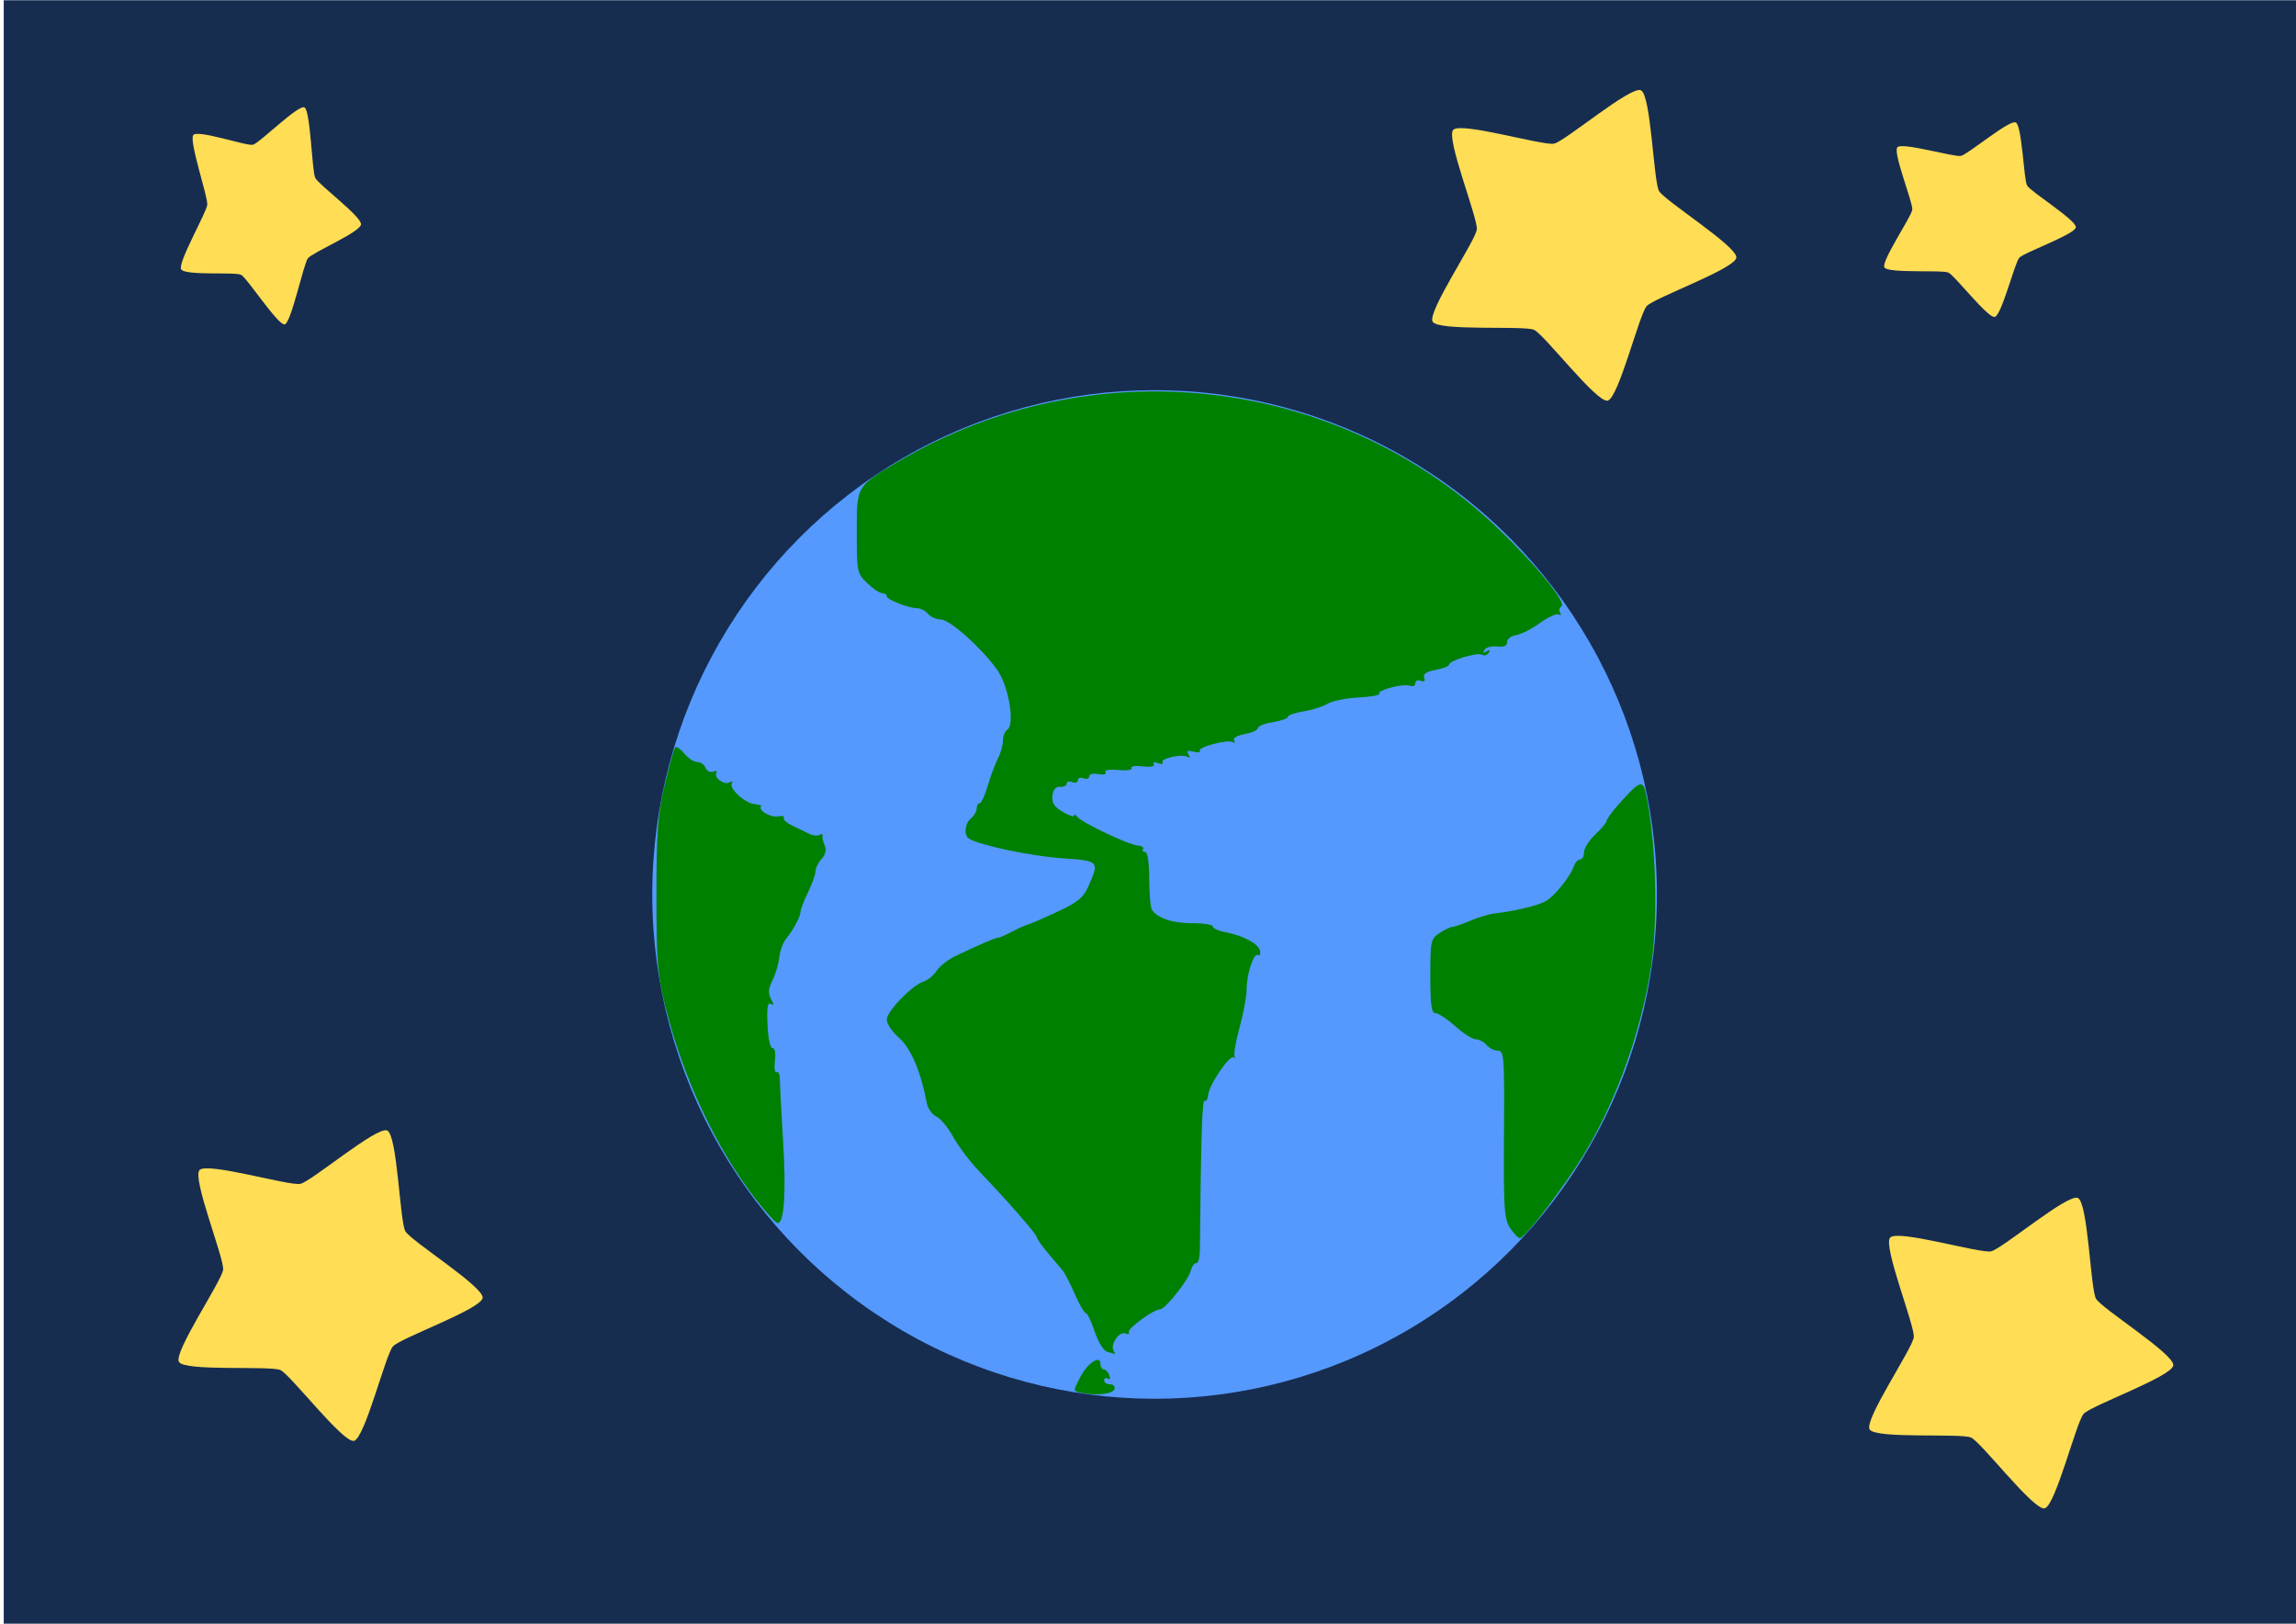 <?xml version="1.0" encoding="UTF-8" standalone="no"?>
<!-- Created with Inkscape (http://www.inkscape.org/) -->

<svg
   xmlns:dc="http://purl.org/dc/elements/1.1/"
   xmlns:cc="http://creativecommons.org/ns#"
   xmlns:rdf="http://www.w3.org/1999/02/22-rdf-syntax-ns#"
   xmlns:svg="http://www.w3.org/2000/svg"
   xmlns="http://www.w3.org/2000/svg"
   xmlns:sodipodi="http://sodipodi.sourceforge.net/DTD/sodipodi-0.dtd"
   xmlns:inkscape="http://www.inkscape.org/namespaces/inkscape"
   width="297mm"
   height="210mm"
   viewBox="0 0 297 210"
   version="1.1"
   id="svg8"
   inkscape:version="0.92.2 (5c3e80d, 2017-08-06)"
   sodipodi:docname="tierra.svg">
  <defs
     id="defs2">
    <inkscape:path-effect
       effect="spiro"
       id="path-effect974"
       is_visible="true" />
    <inkscape:path-effect
       effect="spiro"
       id="path-effect970"
       is_visible="true" />
    <inkscape:path-effect
       effect="spiro"
       id="path-effect962"
       is_visible="true" />
    <inkscape:path-effect
       effect="spiro"
       id="path-effect958"
       is_visible="true" />
    <inkscape:path-effect
       effect="spiro"
       id="path-effect908"
       is_visible="true" />
    <inkscape:path-effect
       effect="spiro"
       id="path-effect904"
       is_visible="true" />
    <inkscape:path-effect
       effect="spiro"
       id="path-effect868"
       is_visible="true" />
    <inkscape:path-effect
       effect="spiro"
       id="path-effect1010"
       is_visible="true" />
    <inkscape:path-effect
       effect="spiro"
       id="path-effect1006"
       is_visible="true" />
    <inkscape:path-effect
       effect="spiro"
       id="path-effect874"
       is_visible="true" />
    <inkscape:path-effect
       effect="spiro"
       id="path-effect862"
       is_visible="true" />
    <inkscape:path-effect
       effect="spiro"
       id="path-effect858"
       is_visible="true" />
    <inkscape:path-effect
       effect="spiro"
       id="path-effect854"
       is_visible="true" />
    <inkscape:path-effect
       effect="spiro"
       id="path-effect850"
       is_visible="true" />
    <inkscape:path-effect
       effect="spiro"
       id="path-effect846"
       is_visible="true" />
    <inkscape:path-effect
       effect="spiro"
       id="path-effect840"
       is_visible="true" />
  </defs>
  <sodipodi:namedview
     id="base"
     pagecolor="#ffffff"
     bordercolor="#666666"
     borderopacity="1.0"
     inkscape:pageopacity="0.0"
     inkscape:pageshadow="2"
     inkscape:zoom="0.54563172"
     inkscape:cx="604.5459"
     inkscape:cy="489.56591"
     inkscape:document-units="mm"
     inkscape:current-layer="layer1"
     showgrid="false"
     inkscape:window-width="1366"
     inkscape:window-height="705"
     inkscape:window-x="-8"
     inkscape:window-y="-8"
     inkscape:window-maximized="1"
     showguides="false" />
  <g
     inkscape:label="Capa 1"
     inkscape:groupmode="layer"
     id="layer1"
     transform="translate(0,-87)">
    <rect
       style="opacity:1;fill:#162d50;fill-opacity:1;fill-rule:nonzero;stroke:none;stroke-width:0.265;stroke-linecap:butt;stroke-linejoin:miter;stroke-miterlimit:4;stroke-dasharray:none;stroke-dashoffset:0;stroke-opacity:1;paint-order:stroke fill markers"
       id="rect1006"
       width="296.766"
       height="212.391"
       x="0.485"
       y="87.033" />
    <ellipse
       style="opacity:1;fill:#5599ff;fill-opacity:1;fill-rule:nonzero;stroke:none;stroke-width:3.1;stroke-linecap:butt;stroke-linejoin:round;stroke-miterlimit:4;stroke-dasharray:none;stroke-dashoffset:0;stroke-opacity:1;paint-order:stroke fill markers"
       id="path938"
       cx="149.353"
       cy="202.685"
       rx="64.978"
       ry="65.221" />
    <path
       style="opacity:1;fill:#008000;fill-opacity:1;fill-rule:nonzero;stroke:none;stroke-width:0.265;stroke-linecap:butt;stroke-linejoin:miter;stroke-miterlimit:4;stroke-dasharray:none;stroke-dashoffset:0;stroke-opacity:1;paint-order:stroke fill markers"
       d="m 143.224,261.836 c -0.468,-0.123 -1.161,-1.245 -1.615,-2.611 -0.437,-1.317 -0.955,-2.395 -1.15,-2.395 -0.195,0 -0.838,-1.107 -1.429,-2.459 -0.591,-1.352 -1.288,-2.716 -1.551,-3.031 -0.262,-0.314 -1.126,-1.335 -1.919,-2.269 -0.793,-0.933 -1.445,-1.863 -1.45,-2.065 -0.008,-0.372 -3.702,-4.595 -7.526,-8.603 -1.145,-1.2 -2.621,-3.164 -3.28,-4.364 -0.659,-1.2 -1.644,-2.39 -2.19,-2.643 -0.546,-0.254 -1.097,-1.017 -1.224,-1.697 -0.76,-4.055 -2.065,-7.138 -3.577,-8.45 -0.884,-0.767 -1.607,-1.838 -1.607,-2.378 0,-1.078 3.275,-4.455 4.785,-4.934 0.521,-0.165 1.269,-0.783 1.661,-1.373 0.393,-0.59 1.449,-1.43 2.347,-1.868 2.688,-1.311 5.503,-2.522 5.638,-2.426 0.07,0.05 0.833,-0.284 1.697,-0.742 0.864,-0.458 1.789,-0.875 2.056,-0.928 0.267,-0.053 1.976,-0.791 3.799,-1.641 2.721,-1.268 3.455,-1.864 4.1,-3.325 1.448,-3.278 1.417,-3.31 -3.483,-3.64 -3.869,-0.26 -10.59,-1.674 -11.947,-2.513 -0.711,-0.44 -0.562,-1.977 0.258,-2.658 0.4,-0.332 0.727,-0.904 0.727,-1.272 0,-0.367 0.171,-0.668 0.379,-0.668 0.208,0 0.684,-1.032 1.056,-2.293 0.372,-1.261 0.964,-2.843 1.315,-3.516 0.351,-0.672 0.639,-1.701 0.641,-2.285 0.002,-0.584 0.249,-1.214 0.549,-1.4 1.046,-0.647 0.178,-5.768 -1.325,-7.81 -2.179,-2.961 -6.111,-6.457 -7.262,-6.457 -0.579,0 -1.325,-0.327 -1.657,-0.727 -0.332,-0.4 -0.943,-0.727 -1.358,-0.727 -1.134,0 -3.976,-1.109 -3.976,-1.552 0,-0.213 -0.261,-0.388 -0.58,-0.388 -0.319,0 -1.192,-0.586 -1.94,-1.303 -1.326,-1.27 -1.36,-1.435 -1.36,-6.546 0,-6.09 -0.091,-5.933 5.278,-9.123 24.936,-14.814 56.729,-11.337 77.555,8.482 4.928,4.689 9.056,9.739 8.329,10.188 -0.275,0.17 -0.353,0.545 -0.174,0.835 0.18,0.291 0.102,0.389 -0.174,0.218 -0.275,-0.17 -1.371,0.323 -2.438,1.096 -1.066,0.772 -2.457,1.477 -3.091,1.567 -0.634,0.09 -1.154,0.49 -1.155,0.89 -0.001,0.501 -0.403,0.681 -1.287,0.578 -0.707,-0.082 -1.448,0.115 -1.649,0.439 -0.247,0.4 -0.16,0.463 0.271,0.196 0.423,-0.262 0.518,-0.203 0.284,0.175 -0.193,0.312 -0.577,0.428 -0.854,0.257 -0.578,-0.357 -4.279,0.757 -4.279,1.289 0,0.194 -0.782,0.5 -1.738,0.679 -1.207,0.226 -1.659,0.532 -1.479,0.999 0.169,0.44 0.015,0.58 -0.444,0.403 -0.386,-0.148 -0.703,-0.005 -0.703,0.319 0,0.324 -0.311,0.469 -0.691,0.323 -0.846,-0.325 -4.264,0.566 -3.976,1.036 0.114,0.186 -1.11,0.406 -2.72,0.49 -1.61,0.084 -3.389,0.445 -3.953,0.802 -0.564,0.357 -1.953,0.798 -3.086,0.981 -1.133,0.182 -2.061,0.503 -2.061,0.712 0,0.209 -0.873,0.52 -1.94,0.69 -1.067,0.171 -1.94,0.516 -1.94,0.767 0,0.251 -0.762,0.6 -1.693,0.775 -0.997,0.187 -1.564,0.526 -1.38,0.824 0.172,0.279 0.103,0.377 -0.155,0.218 -0.635,-0.392 -4.578,0.641 -4.281,1.121 0.13,0.21 -0.234,0.259 -0.81,0.109 -0.779,-0.204 -0.946,-0.111 -0.653,0.363 0.247,0.399 0.203,0.519 -0.117,0.321 -0.704,-0.435 -3.564,0.185 -3.244,0.704 0.143,0.231 -0.115,0.277 -0.572,0.101 -0.481,-0.185 -0.711,-0.123 -0.544,0.147 0.172,0.278 -0.411,0.384 -1.441,0.264 -0.951,-0.111 -1.609,-0.007 -1.462,0.231 0.147,0.238 -0.615,0.349 -1.695,0.246 -1.193,-0.114 -1.848,-0.002 -1.671,0.285 0.172,0.278 -0.202,0.378 -0.906,0.243 -0.678,-0.13 -1.198,-7.9e-4 -1.198,0.297 0,0.289 -0.327,0.401 -0.727,0.247 -0.4,-0.154 -0.727,-0.044 -0.727,0.242 0,0.287 -0.327,0.396 -0.727,0.242 -0.4,-0.154 -0.727,-0.062 -0.727,0.204 0,0.266 -0.382,0.453 -0.849,0.416 -0.568,-0.045 -0.896,0.335 -0.991,1.149 -0.108,0.921 0.216,1.428 1.334,2.088 0.812,0.479 1.479,0.696 1.483,0.481 0.004,-0.215 0.168,-0.157 0.364,0.129 0.487,0.711 6.624,3.641 7.814,3.73 0.529,0.04 0.854,0.245 0.724,0.457 -0.131,0.211 -0.006,0.384 0.276,0.384 0.314,0 0.516,1.369 0.521,3.516 0.004,1.934 0.168,3.734 0.364,4.001 0.798,1.086 2.67,1.697 5.199,1.697 1.47,0 2.674,0.194 2.674,0.431 0,0.237 0.755,0.572 1.677,0.746 2.296,0.431 4.298,1.533 4.431,2.439 0.061,0.414 -0.067,0.643 -0.285,0.509 -0.543,-0.336 -1.459,2.452 -1.459,4.44 0,0.897 -0.418,3.138 -0.928,4.98 -0.51,1.842 -0.783,3.53 -0.606,3.752 0.177,0.222 0.129,0.246 -0.107,0.055 -0.523,-0.425 -3.236,3.554 -3.337,4.895 -0.04,0.529 -0.245,0.856 -0.457,0.725 -0.32,-0.198 -0.47,4.554 -0.61,19.298 -0.009,0.978 -0.216,1.742 -0.459,1.697 -0.243,-0.045 -0.57,0.403 -0.727,0.995 -0.331,1.248 -3.313,4.985 -3.978,4.985 -0.838,0 -4.295,2.54 -4.033,2.963 0.143,0.231 -0.062,0.297 -0.456,0.146 -0.795,-0.305 -1.989,1.462 -1.511,2.235 0.161,0.261 0.226,0.45 0.144,0.419 -0.082,-0.031 -0.519,-0.154 -0.969,-0.272 z"
       id="path964"
       inkscape:connector-curvature="0" />
    <path
       style="opacity:1;fill:#008000;fill-opacity:1;fill-rule:nonzero;stroke:none;stroke-width:0.265;stroke-linecap:butt;stroke-linejoin:miter;stroke-miterlimit:4;stroke-dasharray:none;stroke-dashoffset:0;stroke-opacity:1;paint-order:stroke fill markers"
       d="m 140.043,267.167 c -1.299,-0.263 -1.275,-0.12 -0.327,-2.021 0.897,-1.798 2.63,-2.975 2.63,-1.786 0,0.409 0.195,0.744 0.433,0.744 0.238,0 0.563,0.339 0.722,0.753 0.166,0.432 0.084,0.626 -0.191,0.456 -0.264,-0.163 -0.479,-0.065 -0.479,0.217 0,0.282 0.345,0.514 0.768,0.514 0.422,0 0.678,0.273 0.569,0.606 -0.209,0.635 -2.267,0.893 -4.125,0.517 z"
       id="path966"
       inkscape:connector-curvature="0" />
    <path
       style="opacity:1;fill:#008000;fill-opacity:1;fill-rule:nonzero;stroke:none;stroke-width:0.265;stroke-linecap:butt;stroke-linejoin:miter;stroke-miterlimit:4;stroke-dasharray:none;stroke-dashoffset:0;stroke-opacity:1;paint-order:stroke fill markers"
       d="m 97.855,242.233 c -5.243,-6.739 -9.533,-15.873 -11.818,-25.165 -0.998,-4.056 -1.132,-5.766 -1.127,-14.305 0.005,-8.285 0.162,-10.363 1.076,-14.26 0.589,-2.509 1.2,-4.691 1.359,-4.849 0.159,-0.158 0.687,0.203 1.174,0.803 0.487,0.6 1.238,1.091 1.671,1.091 0.432,0 0.917,0.34 1.076,0.755 0.159,0.415 0.6,0.636 0.98,0.49 0.379,-0.146 0.572,-0.074 0.428,0.16 -0.387,0.626 1.043,1.647 1.72,1.228 0.338,-0.209 0.454,-0.154 0.279,0.13 -0.412,0.666 1.727,2.603 2.978,2.697 0.557,0.042 0.923,0.166 0.813,0.275 -0.47,0.47 1.197,1.485 2.14,1.303 0.569,-0.11 0.928,-0.025 0.796,0.187 -0.131,0.213 0.354,0.663 1.078,1.001 0.724,0.338 1.708,0.815 2.185,1.059 0.478,0.245 1.083,0.312 1.346,0.15 0.262,-0.162 0.437,-0.115 0.388,0.105 -0.049,0.22 0.081,0.79 0.289,1.266 0.245,0.561 0.101,1.173 -0.408,1.735 -0.432,0.478 -0.786,1.192 -0.786,1.588 0,0.396 -0.436,1.623 -0.97,2.727 -0.533,1.104 -0.97,2.239 -0.97,2.522 0,0.604 -0.923,2.324 -1.898,3.537 -0.377,0.469 -0.761,1.542 -0.853,2.384 -0.092,0.842 -0.488,2.172 -0.879,2.957 -0.535,1.072 -0.582,1.669 -0.189,2.402 0.387,0.724 0.378,0.887 -0.035,0.631 -0.403,-0.249 -0.517,0.507 -0.412,2.73 0.085,1.789 0.357,3.038 0.65,2.987 0.302,-0.052 0.424,0.607 0.303,1.642 -0.111,0.951 -0.01,1.611 0.225,1.466 0.235,-0.145 0.426,0.316 0.424,1.025 -0.001,0.709 0.183,4.275 0.41,7.924 0.41,6.602 0.147,10.579 -0.697,10.579 -0.244,0 -1.479,-1.332 -2.746,-2.96 z"
       id="path976"
       inkscape:connector-curvature="0" />
    <path
       style="opacity:1;fill:#008000;fill-opacity:1;fill-rule:nonzero;stroke:none;stroke-width:0.265;stroke-linecap:butt;stroke-linejoin:miter;stroke-miterlimit:4;stroke-dasharray:none;stroke-dashoffset:0;stroke-opacity:1;paint-order:stroke fill markers"
       d="m 195.334,245.813 c -0.764,-1.172 -0.852,-2.522 -0.786,-12.123 0.068,-10.06 0.014,-10.803 -0.789,-10.803 -0.474,0 -1.134,-0.327 -1.466,-0.727 -0.332,-0.4 -0.959,-0.732 -1.393,-0.739 -0.434,-0.006 -1.632,-0.77 -2.661,-1.697 -1.03,-0.927 -2.175,-1.686 -2.546,-1.686 -0.53,0 -0.674,-1.025 -0.674,-4.793 0,-4.56 0.058,-4.832 1.195,-5.576 0.657,-0.431 1.394,-0.783 1.638,-0.783 0.244,0 1.288,-0.359 2.32,-0.798 1.033,-0.439 2.423,-0.86 3.09,-0.935 2.53,-0.287 5.617,-1.02 6.648,-1.579 1.141,-0.619 3.195,-3.161 3.691,-4.568 0.164,-0.467 0.524,-0.849 0.799,-0.849 0.275,0 0.5,-0.418 0.5,-0.929 0,-0.511 0.655,-1.547 1.455,-2.302 0.8,-0.755 1.455,-1.539 1.455,-1.742 0,-0.203 0.6,-1.053 1.334,-1.888 2.904,-3.306 3.344,-3.511 3.744,-1.747 1.294,5.709 1.625,16.161 0.708,22.334 -1.217,8.194 -4.374,17.139 -8.492,24.061 -2.479,4.168 -7.813,11.188 -8.501,11.188 -0.225,0 -0.796,-0.594 -1.269,-1.319 z"
       id="path978"
       inkscape:connector-curvature="0" />
    <path
       sodipodi:type="star"
       style="opacity:1;fill:#ffdd55;fill-opacity:1;fill-rule:nonzero;stroke:none;stroke-width:0.385;stroke-linecap:butt;stroke-linejoin:miter;stroke-miterlimit:4;stroke-dasharray:none;stroke-dashoffset:0;stroke-opacity:1;paint-order:stroke fill markers"
       id="path1008"
       sodipodi:sides="5"
       sodipodi:cx="334.58923"
       sodipodi:cy="188.37973"
       sodipodi:r1="30.718321"
       sodipodi:r2="18.43099"
       sodipodi:arg1="1.3641131"
       sodipodi:arg2="1.9924316"
       inkscape:flatsided="false"
       inkscape:rounded="0.11"
       inkscape:randomized="0"
       d="m 340.893,218.444 c -2.063,0.433 -11.923,-12.385 -13.847,-13.248 -1.923,-0.863 -18.053,0.297 -19.102,-1.531 -1.049,-1.828 8.094,-15.167 8.32,-17.263 0.226,-2.096 -5.862,-17.078 -4.447,-18.64 1.415,-1.563 16.926,3.011 18.989,2.579 2.063,-0.433 14.431,-10.852 16.354,-9.989 1.923,0.863 2.367,17.028 3.415,18.857 1.049,1.828 14.78,10.371 14.554,12.467 -0.226,2.096 -15.463,7.513 -16.878,9.075 -1.415,1.563 -5.296,17.262 -7.359,17.694 z"
       inkscape:transform-center-x="2.0512669"
       inkscape:transform-center-y="3.0917813"
       transform="matrix(0.687,0,0,0.691,-26.24,-12.128)" />
    <path
       sodipodi:type="star"
       style="opacity:1;fill:#ffdd55;fill-opacity:1;fill-rule:nonzero;stroke:none;stroke-width:0.612;stroke-linecap:butt;stroke-linejoin:miter;stroke-miterlimit:4;stroke-dasharray:none;stroke-dashoffset:0;stroke-opacity:1;paint-order:stroke fill markers"
       id="path1008-5"
       sodipodi:sides="5"
       sodipodi:cx="334.58923"
       sodipodi:cy="188.37973"
       sodipodi:r1="30.718321"
       sodipodi:r2="18.43099"
       sodipodi:arg1="1.3641131"
       sodipodi:arg2="1.9924316"
       inkscape:flatsided="false"
       inkscape:rounded="0.11"
       inkscape:randomized="0"
       d="m 340.893,218.444 c -2.063,0.433 -11.923,-12.385 -13.847,-13.248 -1.923,-0.863 -18.053,0.297 -19.102,-1.531 -1.049,-1.828 8.094,-15.167 8.32,-17.263 0.226,-2.096 -5.862,-17.078 -4.447,-18.64 1.415,-1.563 16.926,3.011 18.989,2.579 2.063,-0.433 14.431,-10.852 16.354,-9.989 1.923,0.863 2.367,17.028 3.415,18.857 1.049,1.828 14.78,10.371 14.554,12.467 -0.226,2.096 -15.463,7.513 -16.878,9.075 -1.415,1.563 -5.296,17.262 -7.359,17.694 z"
       inkscape:transform-center-x="-42.096582"
       inkscape:transform-center-y="32.907359"
       transform="matrix(0.433,0,0,0.433,110.421,33.402)" />
    <path
       sodipodi:type="star"
       style="opacity:1;fill:#ffdd55;fill-opacity:1;fill-rule:nonzero;stroke:none;stroke-width:0.597;stroke-linecap:butt;stroke-linejoin:miter;stroke-miterlimit:4;stroke-dasharray:none;stroke-dashoffset:0;stroke-opacity:1;paint-order:stroke fill markers"
       id="path1008-8"
       sodipodi:sides="5"
       sodipodi:cx="334.58923"
       sodipodi:cy="188.37973"
       sodipodi:r1="30.718321"
       sodipodi:r2="18.43099"
       sodipodi:arg1="1.3641131"
       sodipodi:arg2="1.9924316"
       inkscape:flatsided="false"
       inkscape:rounded="0.11"
       inkscape:randomized="0"
       d="m 340.893,218.444 c -2.063,0.433 -11.923,-12.385 -13.847,-13.248 -1.923,-0.863 -18.053,0.297 -19.102,-1.531 -1.049,-1.828 8.094,-15.167 8.32,-17.263 0.226,-2.096 -5.862,-17.078 -4.447,-18.64 1.415,-1.563 16.926,3.011 18.989,2.579 2.063,-0.433 14.431,-10.852 16.354,-9.989 1.923,0.863 2.367,17.028 3.415,18.857 1.049,1.828 14.78,10.371 14.554,12.467 -0.226,2.096 -15.463,7.513 -16.878,9.075 -1.415,1.563 -5.296,17.262 -7.359,17.694 z"
       inkscape:transform-center-x="1.2166935"
       inkscape:transform-center-y="2.1597018"
       transform="matrix(0.407,0,0,0.483,-101.909,23.442)" />
    <path
       sodipodi:type="star"
       style="opacity:1;fill:#ffdd55;fill-opacity:1;fill-rule:nonzero;stroke:none;stroke-width:0.385;stroke-linecap:butt;stroke-linejoin:miter;stroke-miterlimit:4;stroke-dasharray:none;stroke-dashoffset:0;stroke-opacity:1;paint-order:stroke fill markers"
       id="path1008-2"
       sodipodi:sides="5"
       sodipodi:cx="334.58923"
       sodipodi:cy="188.37973"
       sodipodi:r1="30.718321"
       sodipodi:r2="18.43099"
       sodipodi:arg1="1.3641131"
       sodipodi:arg2="1.9924316"
       inkscape:flatsided="false"
       inkscape:rounded="0.11"
       inkscape:randomized="0"
       d="m 340.893,218.444 c -2.063,0.433 -11.923,-12.385 -13.847,-13.248 -1.923,-0.863 -18.053,0.297 -19.102,-1.531 -1.049,-1.828 8.094,-15.167 8.32,-17.263 0.226,-2.096 -5.862,-17.078 -4.447,-18.64 1.415,-1.563 16.926,3.011 18.989,2.579 2.063,-0.433 14.431,-10.852 16.354,-9.989 1.923,0.863 2.367,17.028 3.415,18.857 1.049,1.828 14.78,10.371 14.554,12.467 -0.226,2.096 -15.463,7.513 -16.878,9.075 -1.415,1.563 -5.296,17.262 -7.359,17.694 z"
       inkscape:transform-center-x="2.0512669"
       inkscape:transform-center-y="3.0917813"
       transform="matrix(0.687,0,0,0.691,30.285,131.135)" />
    <path
       sodipodi:type="star"
       style="opacity:1;fill:#ffdd55;fill-opacity:1;fill-rule:nonzero;stroke:none;stroke-width:0.385;stroke-linecap:butt;stroke-linejoin:miter;stroke-miterlimit:4;stroke-dasharray:none;stroke-dashoffset:0;stroke-opacity:1;paint-order:stroke fill markers"
       id="path1008-0"
       sodipodi:sides="5"
       sodipodi:cx="334.58923"
       sodipodi:cy="188.37973"
       sodipodi:r1="30.718321"
       sodipodi:r2="18.43099"
       sodipodi:arg1="1.3641131"
       sodipodi:arg2="1.9924316"
       inkscape:flatsided="false"
       inkscape:rounded="0.11"
       inkscape:randomized="0"
       d="m 340.893,218.444 c -2.063,0.433 -11.923,-12.385 -13.847,-13.248 -1.923,-0.863 -18.053,0.297 -19.102,-1.531 -1.049,-1.828 8.094,-15.167 8.32,-17.263 0.226,-2.096 -5.862,-17.078 -4.447,-18.64 1.415,-1.563 16.926,3.011 18.989,2.579 2.063,-0.433 14.431,-10.852 16.354,-9.989 1.923,0.863 2.367,17.028 3.415,18.857 1.049,1.828 14.78,10.371 14.554,12.467 -0.226,2.096 -15.463,7.513 -16.878,9.075 -1.415,1.563 -5.296,17.262 -7.359,17.694 z"
       inkscape:transform-center-x="2.0512669"
       inkscape:transform-center-y="3.0917813"
       transform="matrix(0.687,0,0,0.691,-188.411,122.407)" />
  </g>
</svg>
